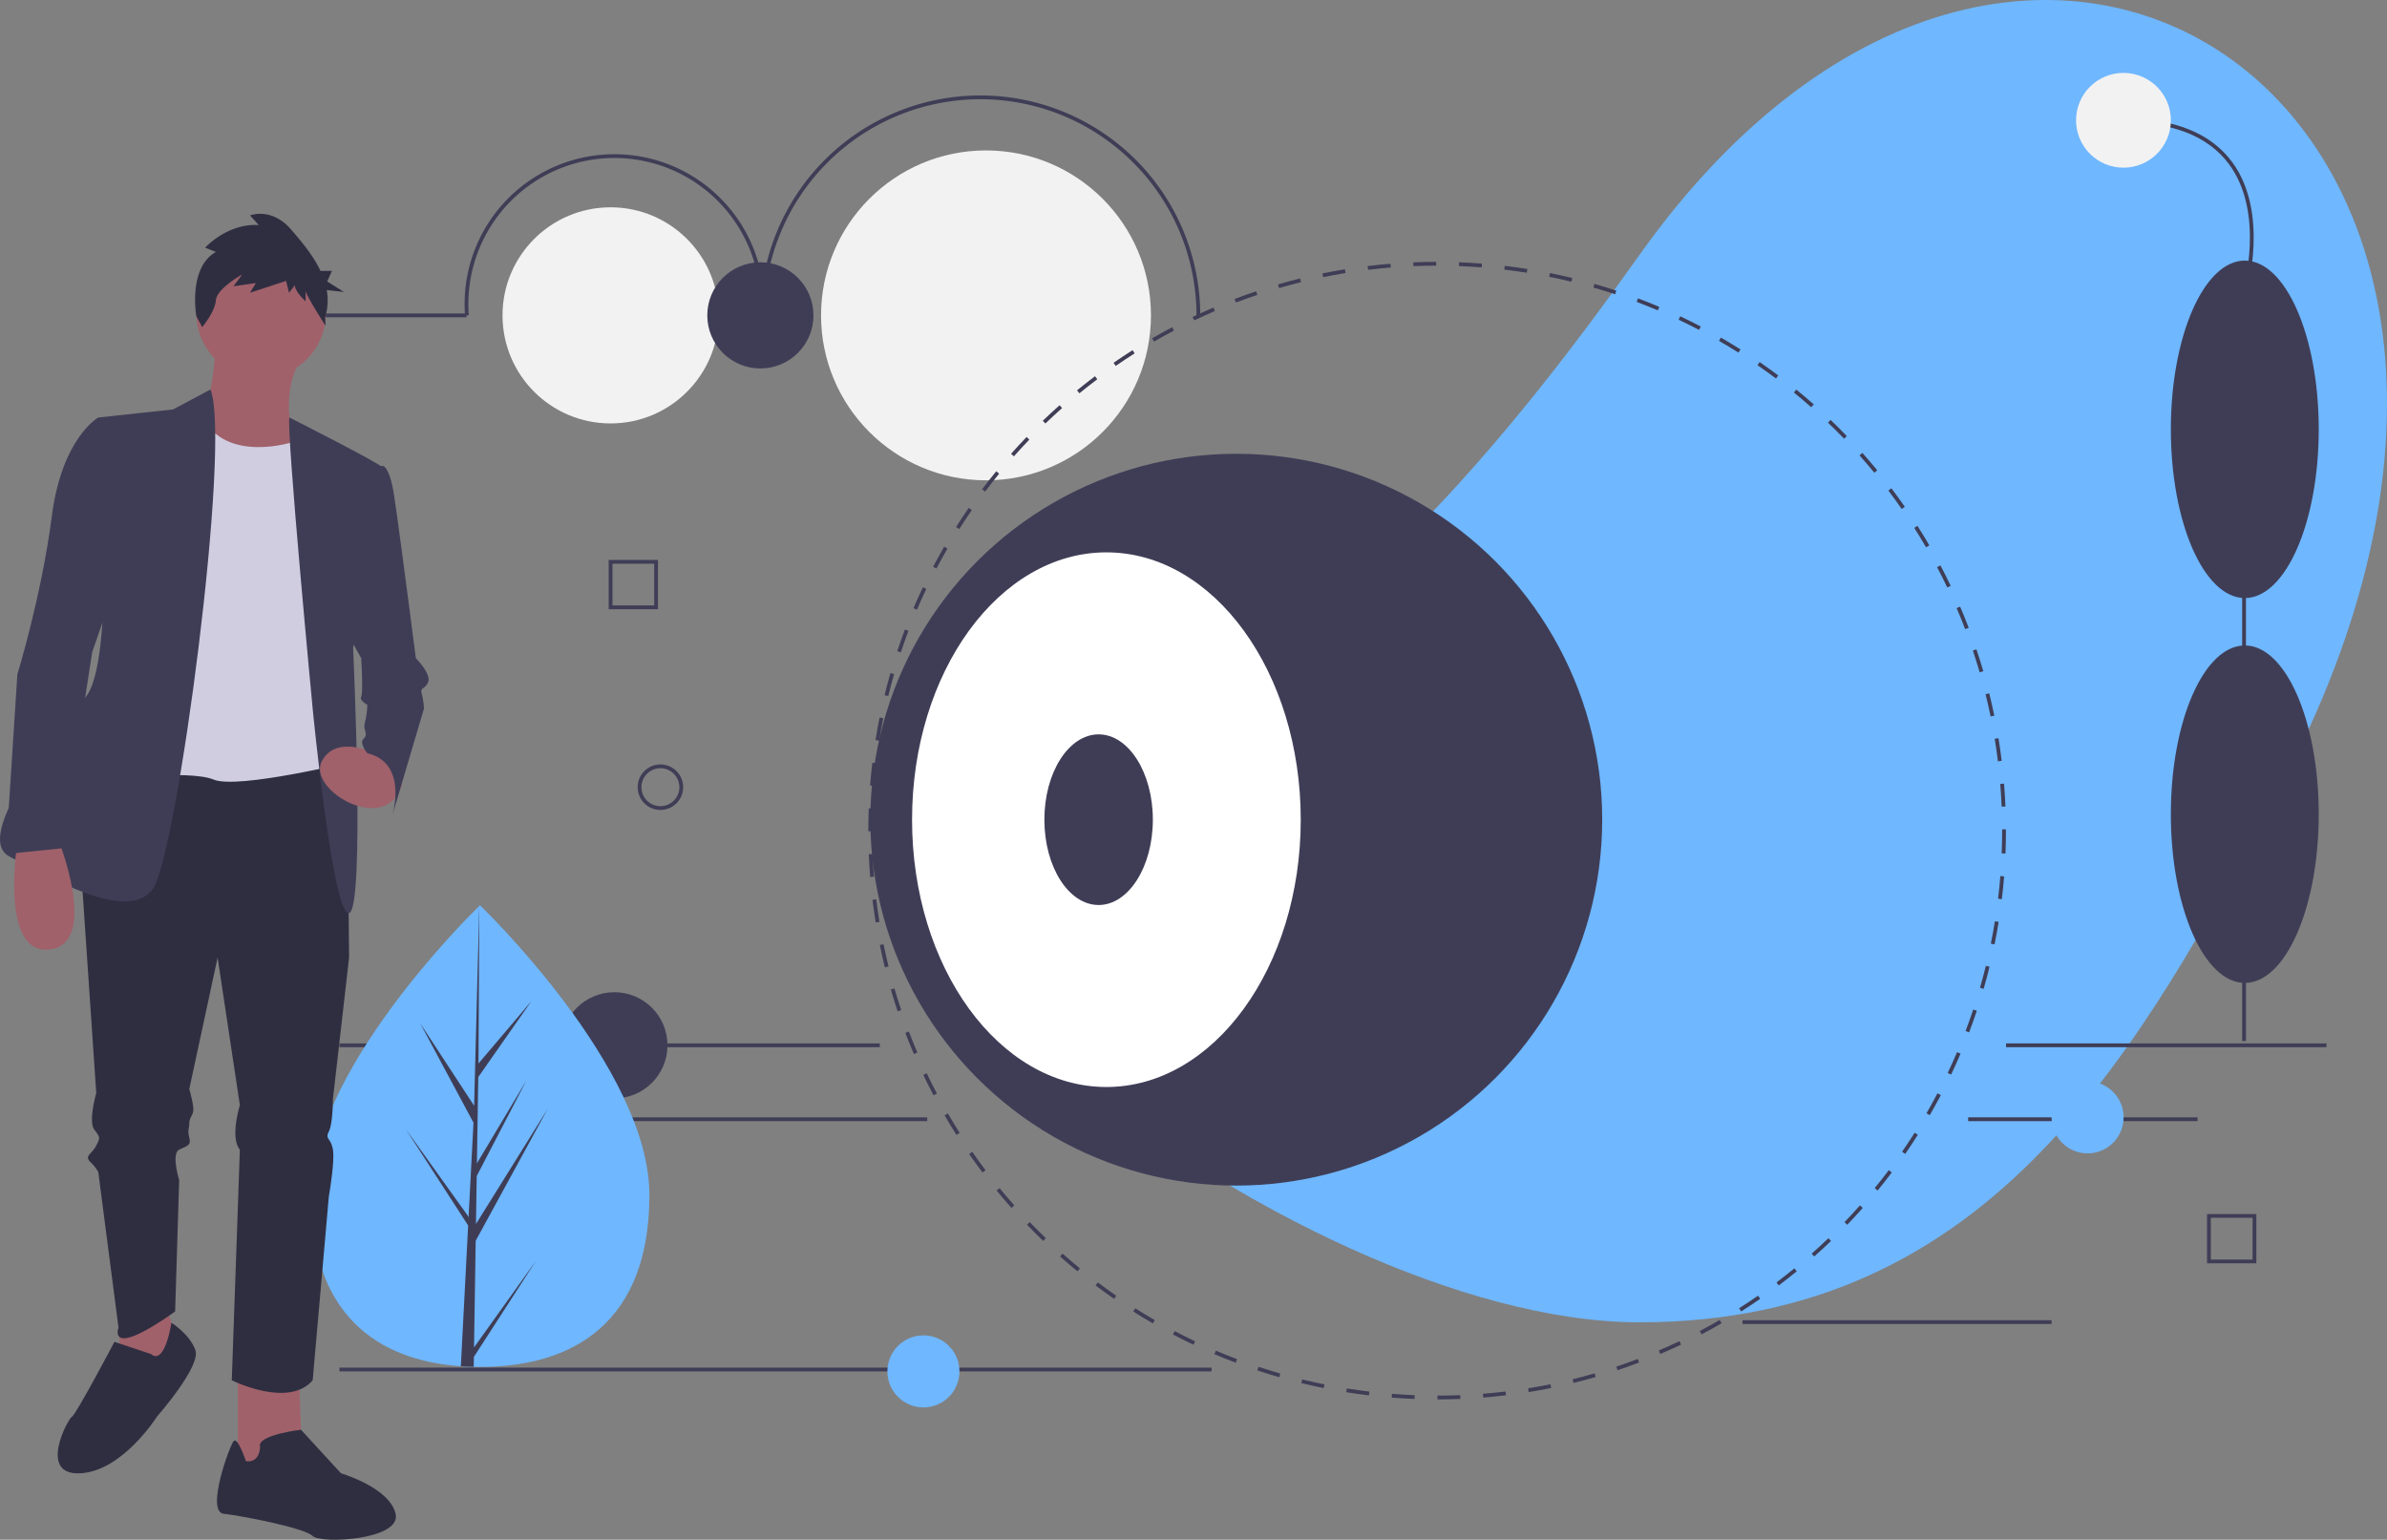 <svg id="fa866d1a-a72e-47a8-bc1b-ecf7e26c8ac2" data-name="Layer 1" xmlns="http://www.w3.org/2000/svg" width="1180.082" height="761.264" viewBox="0 0 1180.082 761.264"><rect x="0" y="0" width="1180.082" height="761.264" fill="#808080" stroke="none"/><title>5552</title><path d="M1136.741,459.29C1068.14,587.847,995.128,723.131,820.441,723.131S362.173,492.124,504.141,459.29C647.224,426.199,756.796,285.104,820.441,195.45,1014.095-77.347,1312.33,130.238,1136.741,459.29Z" transform="translate(-9.959 -69.368)" fill="#6fb7ff"/><circle cx="301.863" cy="155.922" r="53.429" fill="#f2f2f2"/><circle cx="487.459" cy="155.922" r="81.55" fill="#f2f2f2"/><path d="M720.603,761.246l-0-1.875c3.727-.001,7.511-.078,11.247-.227l.075,1.873C728.164,761.169,724.355,761.245,720.603,761.246Zm-11.319-.217c-3.748-.146-7.55-.371-11.301-.666l.147-1.869c3.727.295,7.504.517,11.227.663Zm33.942-.691-.149-1.869c3.72-.297,7.485-.676,11.19-1.123l.225,1.862C750.762,759.658,746.972,760.038,743.226,760.338Zm-56.51-1.093c-3.738-.448-7.51-.976-11.213-1.57l.297-1.851c3.678.59,7.425,1.115,11.138,1.559Zm78.986-1.62-.299-1.851c3.677-.594,7.399-1.274,11.064-2.019l.373,1.836C773.151,756.343,769.403,757.026,765.702,757.625Zm-101.339-1.971c-3.689-.747-7.407-1.579-11.05-2.471l.446-1.822c3.619.887,7.312,1.713,10.976,2.454Zm123.525-2.547-.449-1.82c3.63-.893,7.285-1.872,10.864-2.909l.522,1.801C795.221,751.224,791.541,752.209,787.888,753.108ZM642.371,750.267c-3.615-1.044-7.253-2.173-10.813-3.358l.592-1.78c3.537,1.177,7.151,2.299,10.741,3.336Zm167.262-3.458-.594-1.778c3.539-1.183,7.102-2.454,10.593-3.781l.666,1.752C816.785,744.338,813.197,745.619,809.634,746.809Zm-188.773-3.705c-3.517-1.333-7.059-2.757-10.53-4.235l.735-1.725c3.447,1.468,6.966,2.883,10.46,4.206ZM830.771,738.781l-.736-1.725c3.427-1.464,6.868-3.015,10.227-4.613l.806,1.693C837.686,735.745,834.221,737.307,830.771,738.781ZM599.984,734.211c-3.405-1.617-6.819-3.323-10.147-5.072l.872-1.659c3.305,1.736,6.696,3.432,10.078,5.037Zm251.188-5.132-.873-1.659c3.302-1.737,6.609-3.564,9.829-5.426l.939,1.622C857.825,725.492,854.496,727.33,851.172,729.08Zm-271.265-5.417c-3.267-1.888-6.53-3.864-9.698-5.871l1.003-1.584c3.147,1.994,6.388,3.956,9.633,5.833Zm290.831-5.904-1.003-1.584c3.143-1.991,6.294-4.077,9.367-6.202l1.065,1.542C877.075,713.654,873.902,715.755,870.738,717.758Zm-309.982-6.222c-3.1-2.142-6.192-4.372-9.191-6.628l1.127-1.498c2.979,2.241,6.051,4.456,9.13,6.584Zm328.586-6.64L888.215,703.399c2.972-2.235,5.948-4.569,8.845-6.936l1.186,1.452C895.33,700.297,892.334,702.646,889.343,704.896Zm-346.693-6.98c-2.91-2.378-5.813-4.848-8.626-7.341l1.243-1.402c2.795,2.476,5.678,4.93,8.569,7.292Zm364.216-7.337-1.243-1.402c2.793-2.475,5.574-5.041,8.265-7.625l1.298,1.353C912.477,685.506,909.678,688.088,906.866,690.58ZM525.7,682.897c-2.704-2.598-5.398-5.291-8.008-8.004l1.351-1.3c2.592,2.696,5.269,5.371,7.956,7.951Zm397.494-7.997-1.351-1.3c2.584-2.688,5.152-5.468,7.632-8.264l1.402,1.245C928.381,669.395,925.796,672.194,923.194,674.9Zm-413.182-8.323c-2.499-2.818-4.969-5.717-7.34-8.617l1.452-1.186c2.355,2.881,4.808,5.761,7.291,8.558Zm428.212-8.618-1.452-1.186c2.369-2.896,4.707-5.875,6.95-8.853l1.498,1.128C942.962,652.046,940.608,655.044,938.224,657.959Zm-442.539-8.898c-2.259-3-4.488-6.085-6.623-9.17l1.542-1.067c2.121,3.066,4.335,6.13,6.579,9.11Zm456.168-9.201-1.542-1.065c2.129-3.079,4.222-6.237,6.218-9.386l1.584,1.003C956.103,633.582,953.997,636.761,951.853,639.86ZM482.813,630.465c-2.009-3.167-3.981-6.42-5.863-9.667l1.622-.939c1.869,3.226,3.829,6.456,5.824,9.602Zm481.178-9.748-1.622-.939c1.877-3.243,3.708-6.561,5.445-9.861l1.659.873C967.725,614.111,965.881,617.452,963.991,620.717Zm-492.509-9.814c-1.747-3.316-3.45-6.715-5.063-10.102l1.693-.806c1.602,3.364,3.294,6.74,5.029,10.034ZM974.55,600.646l-1.693-.806c1.605-3.376,3.164-6.832,4.632-10.274l1.725.736C977.735,593.767,976.166,597.247,974.55,600.646Zm-512.781-10.138c-1.477-3.453-2.899-6.975-4.229-10.47l1.752-.666c1.321,3.47,2.734,6.97,4.2,10.399ZM983.455,579.774l-1.753-.665c1.329-3.507,2.603-7.081,3.785-10.623l1.778.593C986.076,572.645,984.793,576.243,983.455,579.774Zm-529.726-10.398c-1.194-3.564-2.33-7.2-3.376-10.808l1.801-.522c1.04,3.583,2.168,7.195,3.354,10.735Zm536.901-11.11-1.801-.52c1.034-3.577,2.011-7.232,2.904-10.866l1.82.447C992.654,550.985,991.671,554.665,990.63,558.266Zm-543.212-10.634c-.901-3.651-1.738-7.366-2.489-11.045l1.837-.375c.746,3.654,1.578,7.346,2.472,10.972ZM996.029,536.28l-1.838-.373c.741-3.651,1.419-7.374,2.014-11.064l1.851.298C997.457,528.855,996.775,532.603,996.029,536.28ZM442.889,525.449c-.601-3.701-1.136-7.472-1.589-11.21l1.861-.225c.45,3.713.981,7.459,1.579,11.135Zm556.743-11.523-1.862-.223c.446-3.711.822-7.476,1.117-11.19l1.869.148C1000.458,506.401,1000.08,510.191,999.632,513.926ZM440.163,502.976c-.303-3.744-.533-7.547-.686-11.302l1.873-.076c.151,3.73.381,7.508.681,11.227Zm561.266-11.615-1.873-.074c.146-3.736.222-7.519.222-11.245l-.001-.621h1.875l.001.617C1001.653,483.792,1001.578,487.6,1001.429,491.361Zm-560.314-11.008h-1.875l0-.315c0-3.657.071-7.361.211-11.003l1.873.072c-.139,3.619-.21,7.298-.21,10.935Zm558.414-12.174c-.155-3.722-.387-7.5-.693-11.226l1.869-.153c.307,3.752.541,7.554.697,11.301ZM441.983,457.879l-1.869-.146c.295-3.754.669-7.545,1.112-11.267l1.862.222C442.647,450.385,442.276,454.15,441.983,457.879Zm555.714-12.116c-.452-3.697-.987-7.443-1.591-11.133l1.851-.303c.607,3.715,1.146,7.486,1.6,11.208ZM444.64,435.548l-1.851-.297c.594-3.712,1.272-7.461,2.016-11.142l1.837.371C445.904,428.137,445.231,431.86,444.64,435.548Zm549.426-11.978c-.752-3.663-1.588-7.353-2.484-10.969l1.82-.451c.903,3.64,1.744,7.355,2.501,11.043Zm-544.977-10.066-1.821-.445c.892-3.649,1.871-7.33,2.911-10.943l1.801.519C450.948,406.223,449.975,409.88,449.089,413.504Zm539.566-11.762c-1.044-3.581-2.175-7.191-3.365-10.731l1.778-.597c1.197,3.564,2.337,7.199,3.387,10.804Zm-533.346-9.85-1.779-.591c1.186-3.57,2.464-7.169,3.798-10.699l1.754.663C457.758,384.77,456.488,388.346,455.31,391.892Zm526.182-11.467c-1.332-3.487-2.749-6.984-4.212-10.395l1.723-.739c1.473,3.434,2.9,6.954,4.241,10.465Zm-518.207-9.623-1.726-.734c1.473-3.463,3.039-6.945,4.652-10.348l1.694.803C466.302,363.902,464.747,367.361,463.284,370.802Zm509.366-10.993c-1.605-3.36-3.3-6.734-5.039-10.028l1.657-.876c1.752,3.316,3.459,6.713,5.074,10.097Zm-499.713-9.368-1.661-.871c1.747-3.331,3.588-6.673,5.471-9.934l1.624.937C476.501,343.813,474.673,347.133,472.937,350.44Zm489.23-10.48c-1.875-3.227-3.837-6.456-5.835-9.597l1.582-1.006c2.011,3.162,3.986,6.413,5.874,9.661Zm-477.969-9.023-1.585-1.002c2.011-3.18,4.114-6.361,6.25-9.455l1.542,1.065C488.285,324.618,486.196,327.778,484.198,330.937Zm465.917-9.931c-2.126-3.064-4.343-6.127-6.589-9.102l1.496-1.13c2.261,2.995,4.493,6.078,6.633,9.163Zm-453.129-8.595-1.498-1.126c2.259-3.007,4.609-6.008,6.985-8.919l1.453,1.185C501.565,306.442,499.231,309.423,496.986,312.41Zm439.589-9.34c-2.364-2.885-4.821-5.761-7.3-8.55l1.401-1.246c2.496,2.807,4.969,5.703,7.35,8.607Zm-425.362-8.093-1.403-1.242c2.489-2.812,5.071-5.614,7.674-8.328l1.353,1.298C516.251,289.4,513.687,292.184,511.214,294.977Zm410.424-8.71c-2.594-2.692-5.274-5.364-7.965-7.942l1.297-1.354c2.709,2.596,5.406,5.286,8.017,7.995Zm-394.854-7.522-1.3-1.351c2.705-2.603,5.502-5.188,8.312-7.684L535.041,271.111C532.249,273.591,529.471,276.159,526.784,278.745Zm378.613-8.039c-2.801-2.477-5.687-4.927-8.577-7.283l1.185-1.453c2.909,2.372,5.815,4.838,8.634,7.332Zm-361.801-6.89-1.188-1.45c2.909-2.382,5.902-4.734,8.896-6.992l1.129,1.497C549.457,259.113,546.484,261.45,543.595,263.815Zm344.359-7.327c-2.991-2.245-6.065-4.457-9.136-6.575l1.064-1.543c3.092,2.132,6.187,4.359,9.199,6.619Zm-326.415-6.204-1.068-1.541c3.09-2.142,6.261-4.246,9.423-6.254l1.005,1.583C567.758,246.067,564.608,248.157,561.539,250.285Zm307.882-6.575c-3.161-1.996-6.404-3.955-9.641-5.821l.937-1.624c3.257,1.878,6.522,3.85,9.705,5.86Zm-288.922-5.465-.941-1.622c3.241-1.88,6.569-3.721,9.889-5.473l.875,1.658C587.024,234.547,583.719,236.376,580.499,238.244Zm269.413-5.785c-3.311-1.735-6.703-3.426-10.084-5.026l.802-1.694c3.403,1.611,6.82,3.314,10.152,5.06Zm-249.559-4.687-.807-1.693c3.381-1.612,6.843-3.178,10.292-4.655l.738,1.723C607.15,224.615,603.711,226.171,600.353,227.773Zm229.192-4.955c-3.446-1.463-6.966-2.874-10.465-4.195l.663-1.754c3.521,1.33,7.067,2.751,10.534,4.224Zm-208.572-3.876-.668-1.752c3.508-1.337,7.094-2.622,10.66-3.818l.596,1.778C628.02,216.338,624.458,217.614,620.974,218.942Zm187.477-4.087c-3.543-1.175-7.157-2.293-10.745-3.323l.518-1.801c3.611,1.037,7.25,2.163,10.816,3.345Zm-166.155-3.066-.524-1.8c3.605-1.049,7.284-2.039,10.934-2.942l.45,1.82C649.531,209.765,645.876,210.748,642.296,211.79Zm144.539-3.142c-3.619-.883-7.313-1.704-10.979-2.442l.37-1.838c3.69.742,7.409,1.57,11.053,2.458ZM664.126,206.391l-.376-1.836c3.675-.752,7.422-1.441,11.136-2.046l.302,1.85C671.498,204.96,667.777,205.644,664.126,206.391Zm100.662-2.18c-3.687-.588-7.435-1.109-11.14-1.547l.221-1.862c3.73.442,7.503.966,11.214,1.558Zm-78.467-1.437-.227-1.861c3.729-.454,7.519-.839,11.264-1.143l.152,1.868C693.79,201.941,690.026,202.322,686.322,202.774Zm56.134-1.209c-3.716-.29-7.494-.508-11.228-.65l.071-1.874c3.759.143,7.561.363,11.302.654Zm-33.719-.614-.077-1.873c3.748-.155,7.557-.236,11.32-.243l.003,1.875C716.245,200.717,712.461,200.798,708.737,200.951Z" transform="translate(-9.959 -69.368)" fill="#3f3d56"/><rect x="167.822" y="515.866" width="267.145" height="1.875" fill="#3f3d56"/><rect x="991.754" y="515.866" width="158.412" height="1.875" fill="#3f3d56"/><rect x="239.06" y="552.422" width="219.34" height="1.875" fill="#3f3d56"/><rect x="973.007" y="552.422" width="113.42" height="1.875" fill="#3f3d56"/><rect x="861.462" y="652.719" width="152.788" height="1.875" fill="#3f3d56"/><rect x="167.822" y="676.153" width="431.182" height="1.875" fill="#3f3d56"/><rect x="104.082" y="154.985" width="126.543" height="1.875" fill="#3f3d56"/><path d="M239.861,225.345c-.142-1.876-.215-3.786-.215-5.679a74.051,74.051,0,0,1,148.102,0H385.873a72.176,72.176,0,0,0-144.352,0c0,1.845.07,3.708.209,5.537Z" transform="translate(-9.959 -69.368)" fill="#3f3d56"/><path d="M603.339,225.291h-1.875a106.858,106.858,0,0,0-213.716,0H385.873a108.733,108.733,0,0,1,217.466,0Z" transform="translate(-9.959 -69.368)" fill="#3f3d56"/><circle cx="303.738" cy="516.803" r="26.246" fill="#3f3d56"/><circle cx="375.914" cy="155.922" r="26.246" fill="#3f3d56"/><circle cx="456.526" cy="678.028" r="17.81" fill="#6fb7ff"/><circle cx="1032.06" cy="552.422" r="17.81" fill="#6fb7ff"/><circle cx="611.189" cy="405.258" r="180.909" fill="#3f3d56"/><ellipse cx="546.981" cy="405.258" rx="96.079" ry="132.167" fill="#fff"/><ellipse cx="543.131" cy="405.258" rx="26.814" ry="42.181" fill="#3f3d56"/><rect x="1108.481" y="179.451" width="1.875" height="335.244" fill="#3f3d56"/><ellipse cx="1109.78" cy="402.541" rx="36.557" ry="83.424" fill="#3f3d56"/><ellipse cx="1109.78" cy="212.258" rx="36.557" ry="83.424" fill="#3f3d56"/><path d="M1120.637,213.469l-1.796-.538c.114-.379,11.135-38.147-6.962-62.461-10.221-13.732-27.76-20.695-52.131-20.695v-1.875c24.999,0,43.046,7.219,53.64,21.457C1132.045,174.433,1120.754,213.082,1120.637,213.469Z" transform="translate(-9.959 -69.368)" fill="#3f3d56"/><circle cx="1049.79" cy="59.47" r="23.434" fill="#f2f2f2"/><path d="M336.453,469.814a11.248,11.248,0,1,1,11.248-11.248A11.261,11.261,0,0,1,336.453,469.814Zm0-20.622a9.374,9.374,0,1,0,9.374,9.374A9.384,9.384,0,0,0,336.453,449.192Z" transform="translate(-9.959 -69.368)" fill="#3f3d56"/><path d="M1125.444,693.967h-24.371V669.595h24.371Zm-22.496-1.875H1123.569V671.47h-20.622Z" transform="translate(-9.959 -69.368)" fill="#3f3d56"/><path d="M335.256,370.58H310.885V346.209H335.256Zm-22.496-1.875h20.622V348.084H312.76Z" transform="translate(-9.959 -69.368)" fill="#3f3d56"/><path d="M331.007,660.108c.031,63.031-37.43,85.054-83.649,85.077q-1.61.001-3.205-.034-3.213-.068-6.359-.29c-41.716-2.933-74.139-26.053-74.167-84.671-.029-60.663,77.465-137.256,83.277-142.919.005,0,.005,0,.01-.005.221-.216.334-.324.334-.324S330.976,597.083,331.007,660.108Z" transform="translate(-9.959 -69.368)" fill="#6fb7ff"/><path d="M244.307,735.545l30.588-42.782-30.663,47.477-.08,4.911q-3.213-.068-6.359-.29l3.267-63.058-.026-.488.056-.093.31-5.959-30.786-47.565L241.491,670.8l.078,1.264,2.468-47.643-26.359-49.155,26.679,40.782,2.546-98.778.01-.329 0.0.324-.394,77.896,26.197-30.894-26.307,37.602-.673,42.66,24.466-40.95-24.561,47.222-.374,23.721,35.507-57.002L245.134,682.797Z" transform="translate(-9.959 -69.368)" fill="#3f3d56"/><polygon points="59.582 646.419 58.582 679.419 74.582 679.419 88.582 666.419 80.582 640.419 59.582 646.419" fill="#a0616a"/><polygon points="117.582 674.419 117.582 732.419 149.582 727.419 147.582 674.419 117.582 674.419" fill="#a0616a"/><path d="M49.541,491.787l8,118s-4,14-1,18,3,4,1,8-6,5-3,8a22.198,22.198,0,0,1,4,5l10,77s-6,16,28-8l2-65s-4-13,0-15,6-2,5-6,0-4,0-7,2-4,2-7-2-10-2-10l14-65,11,73s-5,16,0,22l-4,114s28,14,40,0l8-91s3-17,2-23-4-5-2-9,2-16,2-16l8-70-1-102h-127Z" transform="translate(-9.959 -69.368)" fill="#2f2e41"/><path d="M84.541,738.787l-18-6s-19,36-21,37-17,29,4,28,38-28,38-28,22-25,19-33-11.831-13.45-11.831-13.45S91.541,744.787,84.541,738.787Z" transform="translate(-9.959 -69.368)" fill="#2f2e41"/><path d="M131.541,791.787s-4-12-6-10-14,35-5,36,40,7,44,11,44,2,41-11-27-20-27-20l-19.775-21.539s-22.225,2.539-20.225,8.539C138.541,784.787,138.541,792.787,131.541,791.787Z" transform="translate(-9.959 -69.368)" fill="#2f2e41"/><circle cx="129.082" cy="154.919" r="32" fill="#a0616a"/><path d="M116.541,239.787s-1,32-10,40,24,34,52,18c0,0-13-28,0-51Z" transform="translate(-9.959 -69.368)" fill="#a0616a"/><path d="M160.541,287.787h-5.408s-33.144,11.164-45.368-12.418l-18.224.418-31,179s43-5,55,0,69-9,69-9Z" transform="translate(-9.959 -69.368)" fill="#d0cde1"/><circle cx="91.082" cy="337.919" r="3" fill="none" stroke="#3f3d56" stroke-miterlimit="10"/><circle cx="82.082" cy="375.919" r="3" fill="none" stroke="#3f3d56" stroke-miterlimit="10"/><path d="M116.686,193.928l-5.303-2.123s11.089-12.208,26.516-11.146l-4.339-4.777s10.607-4.246,20.249,6.9c5.069,5.859,10.933,12.747,14.589,20.505H174.078l-2.37,5.219,8.296,5.219-8.515-.938a28.881,28.881,0,0,1-.805,13.517l.228,4.125s-9.871-15.272-9.871-17.395v5.308s-5.303-4.777-5.303-7.962l-2.893,3.715-1.446-5.839-17.838,5.839,2.893-4.777-11.089,1.592,4.339-5.839s-12.535,6.9-13.017,12.739-6.749,13.269-6.749,13.269l-2.893-5.308S102.705,201.889,116.686,193.928Z" transform="translate(-9.959 -69.368)" fill="#2f2e41"/><path d="M114.012,261.939l-18.471,9.847-37,4s10,123-7,139c0,0-58,67-37,78s59,33,71,16S124.482,288.092,114.012,261.939Z" transform="translate(-9.959 -69.368)" fill="#3f3d56"/><path d="M153.021,275.787s45.52,23,46.52,25-15,89-15,89,6,129-2,131-18-101-18-101S151.501,282.787,153.021,275.787Z" transform="translate(-9.959 -69.368)" fill="#3f3d56"/><path d="M18.541,485.787s-9,56,16,53,4-55,4-55Z" transform="translate(-9.959 -69.368)" fill="#a0616a"/><path d="M197.541,442.787s-20.869-11.309-28.435,2.845,31.435,37.155,39.435,12.155C208.541,457.787,205.541,440.787,197.541,442.787Z" transform="translate(-9.959 -69.368)" fill="#a0616a"/><path d="M191.541,299.787h8s3,1,5,13,11,82,11,82,8,8,6,12-4,2-3,6a31.967,31.967,0,0,1,1,7l-16,54s9-27-12-32c0,0-4-5-2-7s1-3,1-4-1-1,0-5a37.463,37.463,0,0,0,1-8s-4-2-3-4,0-19,0-19l-14-25Z" transform="translate(-9.959 -69.368)" fill="#3f3d56"/><path d="M63.541,278.787l-5-3s-18,10-23,49-17,78-17,78L12.82,491.612l27.721-2.825,15-97,17-49Z" transform="translate(-9.959 -69.368)" fill="#3f3d56"/></svg>
